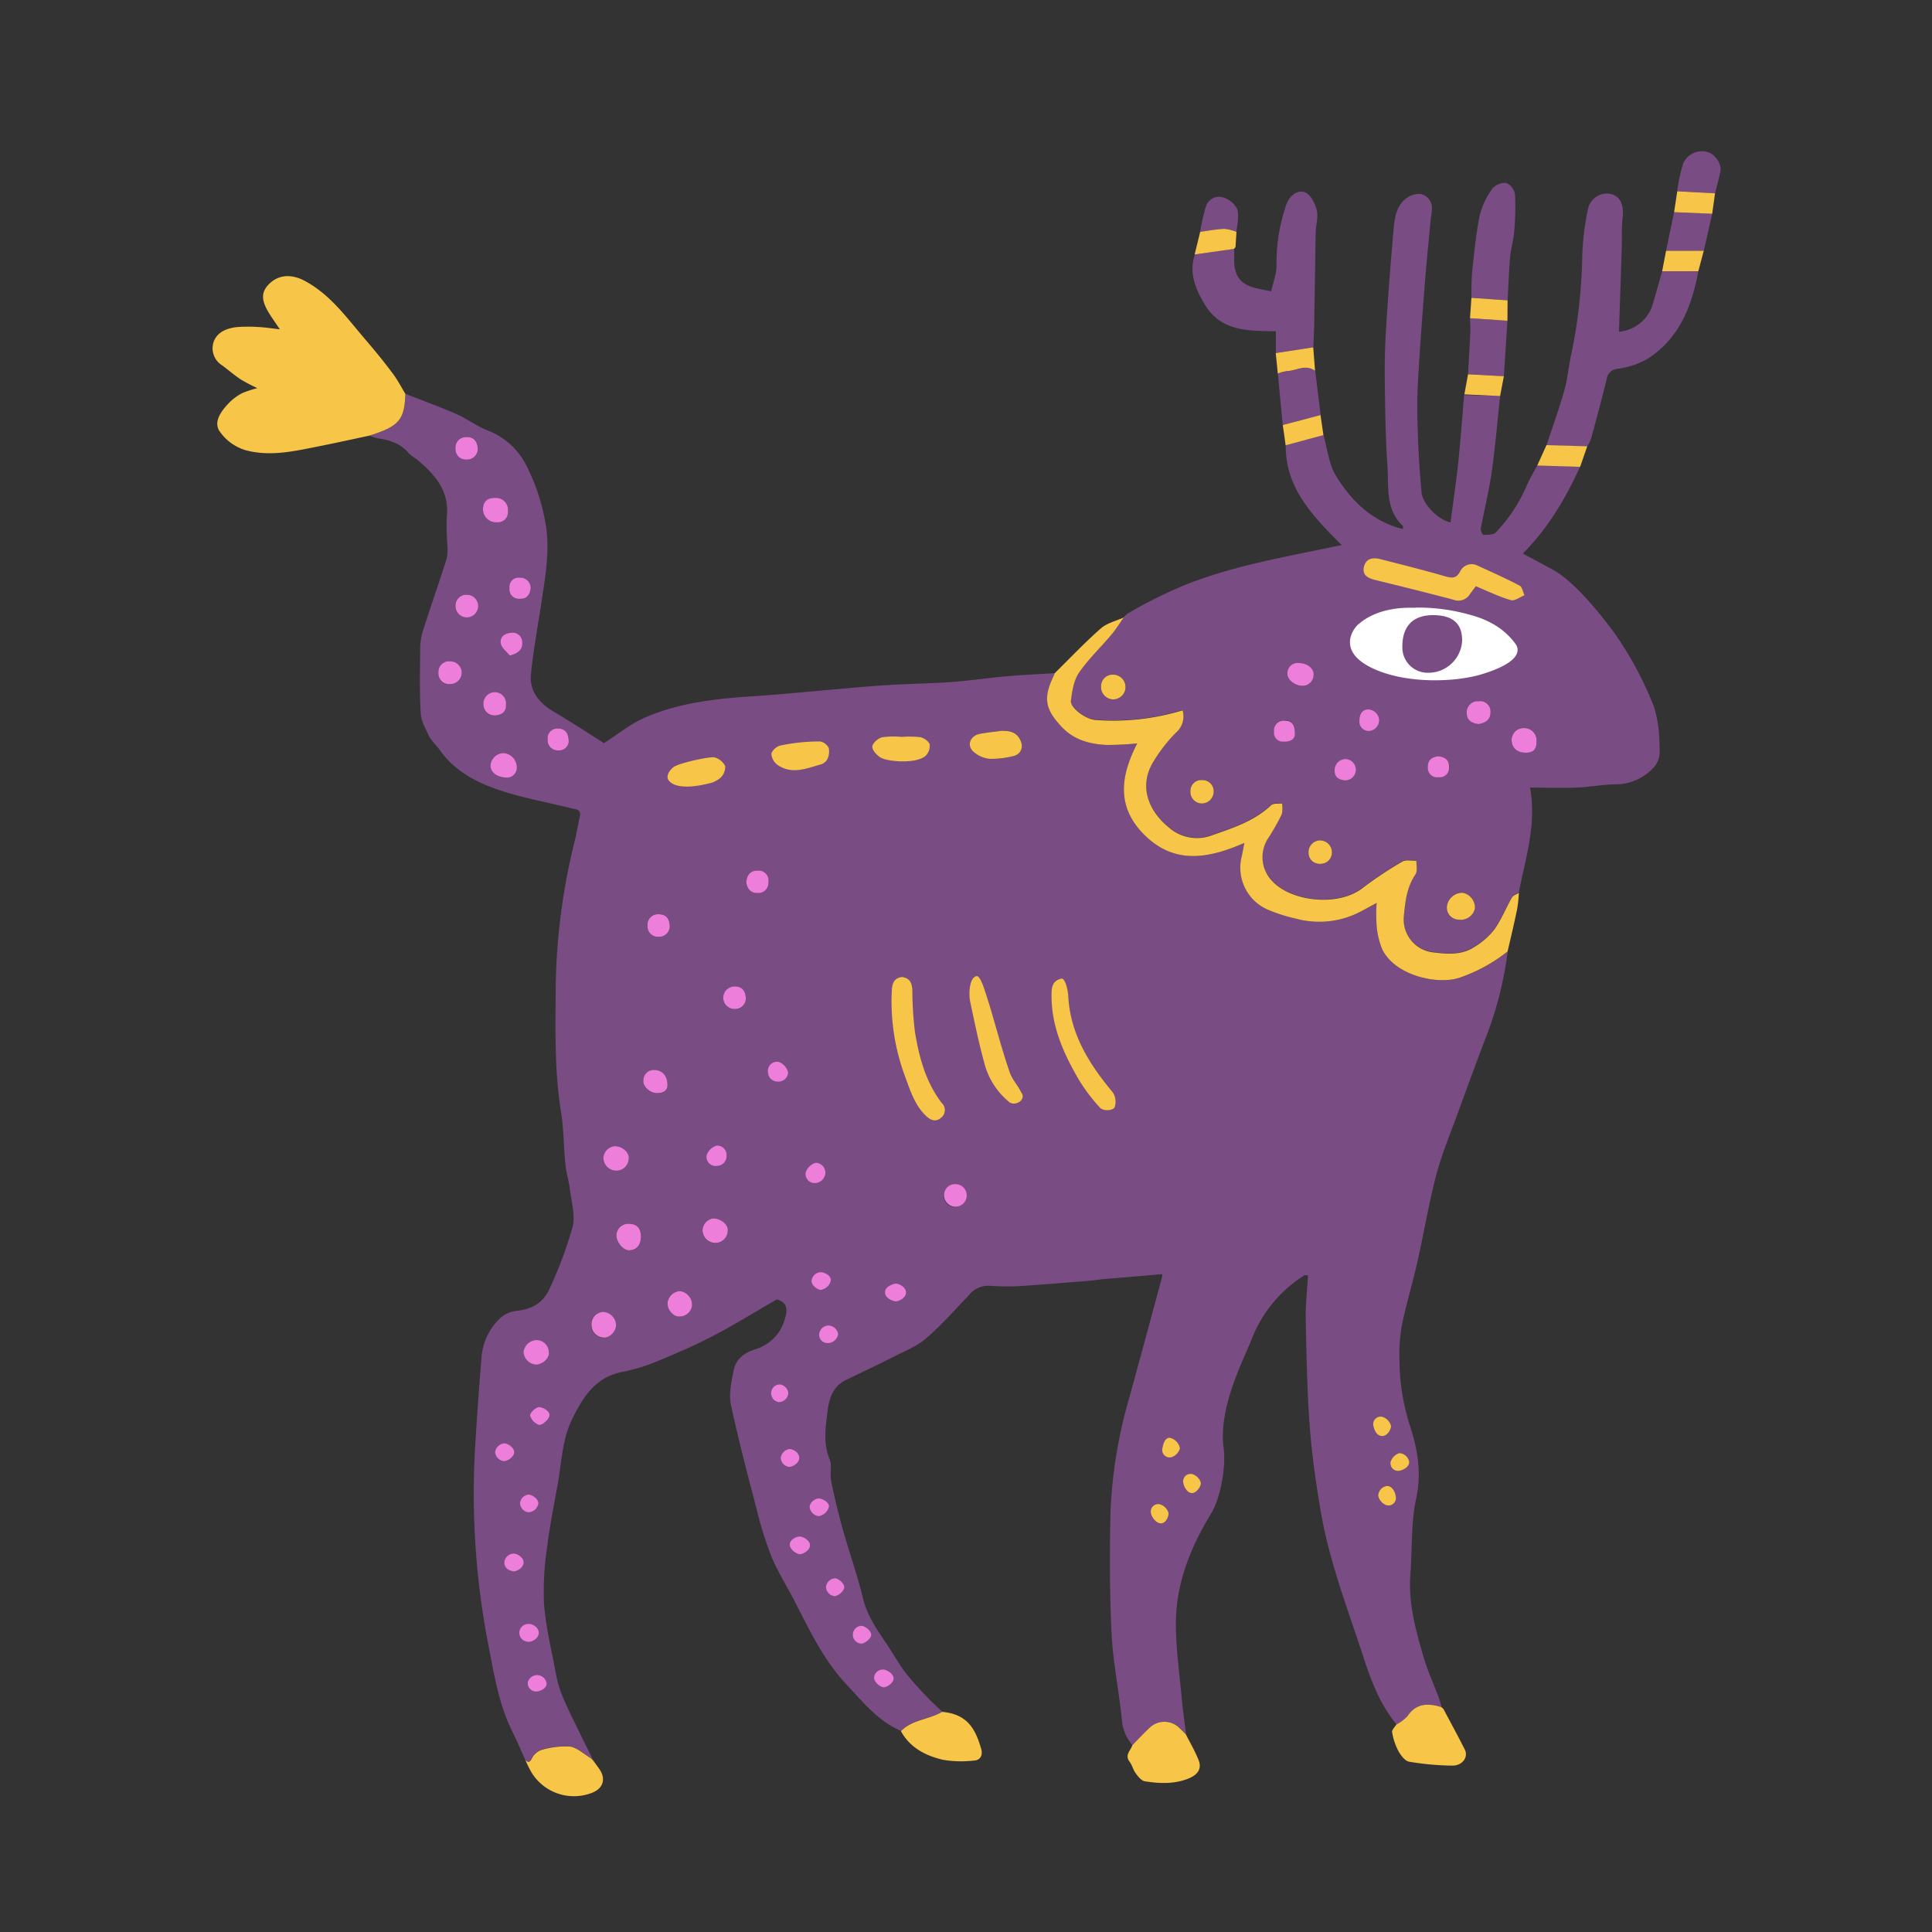 <svg id="Layer_1" data-name="Layer 1" xmlns="http://www.w3.org/2000/svg" viewBox="0 0 400 400"><rect x="0" y="0" width="400" height="400" fill="#333333" stroke="none"/><defs><style>.cls-1{fill:#794c84;}.cls-2{fill:#fff;}.cls-3{fill:#f7c548;}.cls-4{fill:#ed7ed9;}</style></defs><title>Artboard 1 copy 9</title><g id="ssUOSp"><path class="cls-1" d="M312.15,197a74.9,74.9,0,0,1-4.91,18.79c-1.83,4.88-3.65,9.77-5.42,14.68-1.56,4.3-3.36,8.55-4.51,13-1.58,6.07-2.59,12.29-4,18.42-1,4.32-2.29,8.57-3.15,12.92a37.22,37.22,0,0,0-.4,7.4A44.54,44.54,0,0,0,292,295.43c1.52,4.73,2.34,9.57,1.21,14.8s-.8,10.53-1.21,15.81c-.44,5.81,1.08,11.3,2.65,16.76.87,3,2.19,5.88,3.28,8.81.22.59.36,1.21.53,1.81-2.73-.8-5.19-.85-7,1.9a9.07,9.07,0,0,1-2.3,1.73c-3.5-4.21-5.37-9.28-7-14.34-3.19-9.75-6.91-19.37-8.67-29.54-1-5.86-1.87-11.77-2.31-17.69-.56-7.37-.69-14.78-.84-22.17-.07-3.06.29-6.13.46-9.27-.4,0-.62-.07-.75,0a27.33,27.33,0,0,0-11,13.46c-1.5,3.83-6.83,13.91-5.72,22.2.56,4.2-.71,10.61-2.58,13.66-4.28,7-7.26,14.45-7.3,22.7,0,5.14.73,10.27,1.2,15.4.23,2.54.6,5.06.91,7.59-.41-.41-.82-.83-1.24-1.22a4.42,4.42,0,0,0-6-.36c-1.35,1.22-2.57,2.57-3.84,3.86a9,9,0,0,1-2.21-5.31c-.6-5.95-1.84-11.87-2.13-17.83-.42-8.41-.42-16.86-.22-25.28a98.89,98.89,0,0,1,3.95-23.75q3.39-12.39,6.73-24.8a2.56,2.56,0,0,0,0-.56c-4,.34-7.91.68-11.85,1-1.16.11-2.32.3-3.48.39-5,.4-10,.82-15,1.13a55.49,55.49,0,0,1-5.62-.13,5.13,5.13,0,0,0-4.08,2c-2.88,3-5.66,6.18-8.81,8.89-1.93,1.66-4.46,2.66-6.78,3.84-3.3,1.69-6.67,3.24-10,4.88-2.51,1.25-3.31,3.8-3.61,6.13-.43,3.37-1,6.85.41,10.27.53,1.23,0,2.87.27,4.25.65,3.26,1.41,6.5,2.31,9.7,1.38,5,3.12,9.83,4.33,14.84,1,4.05,3.44,7.15,5.61,10.48,1.06,1.64,2,3.36,3.23,4.91,1.37,1.76,2.91,3.39,4.44,5,1,1.05,2.06,2,3.1,3-2.72,1.59-6.19,1.57-8.51,4-4.78-2.05-7.91-6-11.34-9.66-4.73-5.07-7.62-11.22-10.73-17.26-1.58-3.07-3.45-6-4.77-9.18a74.91,74.91,0,0,1-3-9.55c-1.89-7.28-3.83-14.55-5.39-21.91-.47-2.17.1-4.63.52-6.91.45-2.46,2.12-3.81,4.57-4.57a9,9,0,0,0,6.12-6.42c.5-1.68.55-3.29-1.72-3.89-4.34,2.5-8.67,5.2-13.18,7.55-3.95,2.05-8.07,3.82-12.2,5.52a40,40,0,0,1-6.86,2c-5.48,1.15-8,5.38-10.16,9.8-2.08,4.25-2.15,9.07-3,13.66-.75,4.17-1.6,8.34-2.11,12.54a61,61,0,0,0-.68,11.9c.36,4.79,1.53,9.52,2.42,14.26a23.66,23.66,0,0,0,1.25,4.54c.92,2.28,2,4.48,3.1,6.69,1.14,2.37,2.32,4.72,3.48,7.08a4,4,0,0,0-.69-.67c-1.4-.84-2.76-2.16-4.26-2.36a17.27,17.27,0,0,0-5.92.74,3.58,3.58,0,0,0-1.88,1.67c-.43.75-.68,1.07-1.38.4-.87-1.9-1.67-3.82-2.6-5.68-2.83-5.65-3.83-11.81-5-17.9a164.44,164.44,0,0,1-2.8-40.89c.38-6.18.8-12.37,1.32-18.55a12.49,12.49,0,0,1,4-8.53,6.15,6.15,0,0,1,3.32-1.41c3.18-.31,5.58-1.76,6.81-4.62a84.87,84.87,0,0,0,4.75-12.76c.6-2.42-.25-5.22-.57-7.84-.2-1.68-.74-3.33-.91-5-.37-3.71-.35-7.47-.94-11.14-1.36-8.47-1.12-17-1.08-25.49a131.63,131.63,0,0,1,4-30.66c.39-1.58.61-3.21,1-4.8s-1-1.52-1.79-1.73c-4.41-1.11-8.9-1.94-13.24-3.25-5.57-1.68-10.79-4.08-14.22-9.17a20.61,20.61,0,0,1-1.85-2.29c-.77-1.6-1.75-3.29-1.85-5-.26-4.58-.15-9.18-.09-13.77a12.5,12.5,0,0,1,.66-3.62c1.57-4.88,3.26-9.71,4.81-14.6a10.23,10.23,0,0,0,.12-3,49.24,49.24,0,0,1-.1-5.69c.57-5.42-2.54-8.81-6.27-11.91a10.89,10.89,0,0,1-1.56-1.16c-1.64-2-3.86-2.78-6.33-3.11a9.88,9.88,0,0,1-1.84-.6c6.13-1.93,7.27-3.24,7.45-8.64,3.56,1.4,7.17,2.71,10.67,4.24,2.2,1,4.16,2.5,6.39,3.36a15,15,0,0,1,7.8,6.91,42.16,42.16,0,0,1,4.08,12c1.08,5.62,0,11.32-.84,17-.73,4.83-1.65,9.64-2.12,14.5-.36,3.64,1.77,6.07,4.83,7.87,3.64,2.14,7.16,4.47,10.29,6.44,2.89-1.86,5.33-3.86,8.1-5.12,7.39-3.33,15.34-4.11,23.33-4.63,6.19-.41,12.37-1.06,18.55-1.58,3.19-.28,6.38-.56,9.58-.74,4.18-.24,8.37-.29,12.54-.6,3.7-.27,7.37-.83,11.07-1.16,3.38-.3,6.78-.45,10.18-.66-.13.3-.24.6-.38.89-2,4.34-1.54,6.61,1.69,10.11,2.56,2.79,5.81,3.68,9.33,3.86a59.39,59.39,0,0,0,6.43-.32c-3.35,6.54-4.43,12.92,1.32,18.78,6.26,6.37,13.34,5.12,20.86,1.83-.23,1.2-.38,2-.55,2.82a9.45,9.45,0,0,0,5.41,11,33.57,33.57,0,0,0,5.78,1.85,18.45,18.45,0,0,0,13.87-1.69l2.87-1.55a36.51,36.51,0,0,0,0,4.6,16.29,16.29,0,0,0,1.19,5.05c2.74,5.5,11.55,7.33,16,5.82A33.45,33.45,0,0,0,312.15,197ZM207.3,151.31c-1.49.21-3,.34-4.47.63-1.84.36-2.7,2.17-1.47,3.53a5.94,5.94,0,0,0,3.48,1.64,18.63,18.63,0,0,0,4.66-.5c1.86-.3,2.55-1.83,1.68-3.53S208.88,151.32,207.3,151.31ZM132.69,256c0-1.74-.8-2.6-2.42-2.64a2.47,2.47,0,0,0-2.65,2.49c.07,1.48,1.54,3.15,2.8,3C132.06,258.69,132.7,257.58,132.69,256ZM105,161a2.06,2.06,0,0,0,2-2.2,3,3,0,0,0-2.67-2.88,2.77,2.77,0,0,0-2.79,2.45C101.53,159.77,102.81,160.89,105,161Zm22.51,113.39a2.83,2.83,0,0,0-2.57-2.71,2.52,2.52,0,0,0-2.51,2.67,2.59,2.59,0,0,0,2.42,2.62C126.13,277.13,127.52,275.68,127.55,274.34ZM105.17,105.83a2.48,2.48,0,0,0-2.61-2.75c-1.51,0-2.5.63-2.56,2.27a2.7,2.7,0,0,0,2.87,2.79A2.1,2.1,0,0,0,105.17,105.83Zm38.1,164.59a2.89,2.89,0,0,0-2.42-3.11,2.71,2.71,0,0,0-2.64,2.56c0,1.33,1.24,2.82,2.51,2.7A2.59,2.59,0,0,0,143.27,270.42Zm-16-33.12a2.58,2.58,0,0,0-2.34,2.34,2.68,2.68,0,0,0,2.67,2.74,2.57,2.57,0,0,0,2.57-2.44C130.37,238.7,128.94,237.33,127.27,237.3Zm20.4,15a2.55,2.55,0,0,0-2.25,2.46,2.66,2.66,0,0,0,2.63,2.61,2.57,2.57,0,0,0,2.59-2.47C150.83,253.61,149.35,252.25,147.67,252.27Zm-36.74,30.27c1.38,0,2.87-1.3,2.71-2.57a2.56,2.56,0,0,0-2.53-2.52,2.79,2.79,0,0,0-2.73,2.55A2.84,2.84,0,0,0,110.93,282.54Zm27.26-57.76c0-2.05-1-3.17-2.61-3.24a2.13,2.13,0,0,0-2.37,2.06c-.21,1.3,1.27,2.67,2.71,2.72S138.13,225.78,138.19,224.78Zm-33.43-78.89a2.32,2.32,0,0,0-2.29-2.58,2.38,2.38,0,0,0-2.39,2.53,2.28,2.28,0,0,0,2.45,2.28C103.87,148.06,104.88,147.32,104.76,145.89Zm-11.68-4.25a2.38,2.38,0,0,0,2.51-2.21,2.35,2.35,0,0,0-2.43-2.5,2.18,2.18,0,0,0-2.39,2.29A2.23,2.23,0,0,0,93.08,141.64Zm61.34,64.92c-.15-1.53-.91-2.38-2.42-2.31a2.33,2.33,0,0,0,.13,4.66A2.21,2.21,0,0,0,154.42,206.56Zm43.42,38.6a2.23,2.23,0,0,0-2.37,2.41,2.13,2.13,0,0,0,2.41,2.27,2.35,2.35,0,0,0,0-4.68ZM98.92,92.87c-.12-1.55-.86-2.43-2.38-2.37a2.15,2.15,0,0,0-2.23,2.44,2.12,2.12,0,0,0,2.27,2.21A2.21,2.21,0,0,0,98.92,92.87Zm39.75,98.93c-.06-1.57-.74-2.5-2.27-2.51a2.15,2.15,0,0,0-2.33,2.35,2.12,2.12,0,0,0,2.17,2.31A2.21,2.21,0,0,0,138.67,191.8Zm15.83-9.22c.16,1.43.89,2.36,2.39,2.32a2.11,2.11,0,0,0,2.21-2.26,2.06,2.06,0,0,0-2.22-2.4C155.37,180.23,154.66,181.15,154.5,182.58ZM96.76,123.14a2.24,2.24,0,0,0-2.45,2.34,2.29,2.29,0,1,0,2.45-2.34Zm8.78,12.59c1.88-.46,2.67-1.37,2.6-2.65a2,2,0,0,0-2.36-2.07c-1.4.11-2.36,1-2.1,2.26C103.87,134.18,104.89,134.92,105.54,135.73Zm12.2,17.93c.05-2-.91-2.82-2.16-2.82a2,2,0,0,0-2.19,2.25,2.07,2.07,0,0,0,2.17,2.27A2,2,0,0,0,117.74,153.66Zm-7.87-31.78a2.13,2.13,0,0,0-2.19-2.28,1.89,1.89,0,0,0-2.19,2.13,1.93,1.93,0,0,0,2.09,2.24C109.11,124,109.65,123.16,109.87,121.88Z"/><path class="cls-1" d="M310.58,82c-.56,5.25-1,10.51-1.74,15.73-.55,3.93-1.54,7.78-2.26,11.68-.08.42.37,1.32.57,1.32.86,0,2,0,2.53-.47a33,33,0,0,0,6.5-9.93c.64-1.36,1.39-2.66,2.09-4l8.88.28c-3,6.57-6.62,12.73-11.87,18,2.08,1.11,4.17,2.23,6.25,3.36,4,2.16,9.08,8.14,12.65,13a71.73,71.73,0,0,1,7.75,14.09c1.69,3.86,1.65,8.45,1.69,10.7a4.89,4.89,0,0,1-1.33,3.24,10.74,10.74,0,0,1-7.68,3.39c-2.71,0-5.42.56-8.14.67-3.24.13-6.49,0-9.69,0,1.4,7.82-1,14.71-2.32,21.72-.48.31-1.18.5-1.43.94-1.26,2.2-2.2,4.61-3.66,6.66a15.27,15.27,0,0,1-4.18,3.64c-2.64,1.71-5.7,1.43-8.61,1.07a6.85,6.85,0,0,1-5.95-7.32c.28-3,.58-6.1,2.4-8.79.47-.68.16-1.88.2-2.85-1,0-2.17-.26-2.91.19a77.19,77.19,0,0,0-8.17,5.43c-5.11,4-14.68,2.82-18.57-1.21a7.12,7.12,0,0,1-1-9.1,47.94,47.94,0,0,0,2.79-4.93,5.81,5.81,0,0,0,.05-2.25c-.76.11-1.79-.06-2.25.38-3.46,3.25-7.81,4.68-12.14,6.18a8.8,8.8,0,0,1-9-1.54c-4.36-3.54-6.36-8.72-3.15-13.81a32.26,32.26,0,0,1,4.52-5.8,4.47,4.47,0,0,0,1.44-4.67,49.55,49.55,0,0,1-18,2c-2.1-.14-5.33-2.58-5.13-4,.27-2,.58-4.18,1.65-5.76,1.94-2.83,4.49-5.24,6.72-7.89.94-1.12,1.72-2.38,2.57-3.58v0l.67-.65a95,95,0,0,1,12-6c7.7-3.07,15.62-4.81,23.64-6.46l8.82-1.81c-6.07-6.06-11.7-11.88-11.58-20.74L274,90.06c.82,2.81,1.1,6,2.56,8.37,3.18,5.25,7.47,9.48,13.89,11.11,0-.32.07-.57,0-.65-3.67-3.44-2.9-8.09-3.19-12.36-.42-6.06-.48-12.15-.56-18.23-.05-3.59.07-7.18.3-10.77q.61-9.7,1.47-19.39c.22-2.46.39-5.09,2.4-6.86A4.57,4.57,0,0,1,294,40.15a2.93,2.93,0,0,1,2.46,3.11,16.19,16.19,0,0,1-.23,2c-.44,4.74-.93,9.48-1.3,14.23-.51,6.58-1,13.16-1.37,19.75-.19,3.58-.15,7.19,0,10.78.13,4,.39,7.93.75,11.88.21,2.45,3.32,5.63,6,6.27.54-4.14,1.16-8.25,1.6-12.38.49-4.68.82-9.37,1.22-14Zm-7.76,102.79a3.24,3.24,0,0,0-3.24,2.82A2.49,2.49,0,0,0,302,190.4a3,3,0,0,0,3.36-2.32A3.17,3.17,0,0,0,302.82,184.83Zm-72.31-40a2.56,2.56,0,1,0-.09-5.12,2.39,2.39,0,0,0-2.46,2.49A2.55,2.55,0,0,0,230.51,144.8Zm87.61,8.63a2.53,2.53,0,0,0-2.55-2.69,2.47,2.47,0,0,0-2.6,2.58c0,1.5,1.17,2.48,2.89,2.52C317.42,155.88,318.18,155.16,318.12,153.43Zm-69.37,12.92a2.47,2.47,0,0,0,2.53-2.43,2.31,2.31,0,0,0-2.33-2.41,2.23,2.23,0,0,0-2.48,2.21A2.39,2.39,0,0,0,248.75,166.35Zm21-24.32a2.28,2.28,0,0,0,2.22-2.29c.11-1.28-1.35-2.4-3-2.43a2.1,2.1,0,0,0-2.42,2.19C266.5,140.77,268,142,269.76,142Zm3.52,32a2.43,2.43,0,0,0-2.36,2.58,2.28,2.28,0,0,0,2.45,2.27,2.34,2.34,0,0,0,2.39-2.37A2.47,2.47,0,0,0,273.28,174Zm32.87-24.1c1.42-.25,2.49-.95,2.44-2.53a2.14,2.14,0,0,0-2.44-2.2,2.29,2.29,0,0,0-2.48,2.45C303.65,149.09,304.71,149.77,306.15,149.91Zm-38,2c.06-1.83-.6-2.71-2-2.78a2,2,0,0,0-2.33,2.25,1.83,1.83,0,0,0,2,2.07C267.18,153.54,268,153,268.1,152Zm29.59,4.62c-1.18.2-2.09.69-2.07,2.22a1.94,1.94,0,0,0,2.22,2.13,1.92,1.92,0,0,0,2.17-2.16C300,157.24,299.13,156.72,297.69,156.57Z"/><path class="cls-1" d="M351.62,56.19c-1.37,7.32-4,14-10.61,18.16a17.12,17.12,0,0,1-6.06,2,2.48,2.48,0,0,0-2.33,2.27c-1,4-2.08,8.06-3.17,12.07a9.4,9.4,0,0,1-.83,1.76l-8.44-.24c1.23-3.75,2.58-7.47,3.67-11.26.64-2.24.87-4.6,1.31-6.89a106.91,106.91,0,0,0,2.43-21,54.21,54.21,0,0,1,1.17-9.7,4,4,0,0,1,4.68-3.21c2,.43,2.81,2.31,2.52,4.79-.26,2.17-.13,4.39-.2,6.59-.18,5.72-.38,11.44-.57,17.15a8.07,8.07,0,0,0,6.77-5c.78-2.48,1.45-5,2.17-7.51Z"/><path class="cls-1" d="M255.52,51.51c.08,1.57-.16,3.25.31,4.7,1,3.23,4.11,3.43,7.36,4.1.39-1.85,1.17-3.73,1.1-5.57A36.47,36.47,0,0,1,266,43.35a9.62,9.62,0,0,1,.52-1.48c.75-1.65,2.36-2.65,3.78-2,1.13.54,2,2.3,2.33,3.67s-.2,3.08-.23,4.64c-.12,6.08-.19,12.17-.3,18.25,0,1.81-.12,3.62-.18,5.44l-7.76,1.2V68.59c-5.56-.12-11.4.18-14.85-5.74-1.86-3.19-3.19-6.44-1.91-10.19Z"/><path class="cls-1" d="M304.64,61.67c0-1.79,0-3.6.15-5.37.42-3.88.78-7.78,1.55-11.59a16.47,16.47,0,0,1,2.58-5.6,3.5,3.5,0,0,1,2.94-1.23,3.15,3.15,0,0,1,1.81,2.38,54.08,54.08,0,0,1-.18,7.74c-.13,1.74-.68,3.45-.83,5.19-.26,3-.36,6-.53,9Z"/><path class="cls-1" d="M303.94,77.5c.17-3,.35-6,.49-8.94,0-.89-.05-1.79-.08-2.68l7.75.53q-.37,5.73-.74,11.48Z"/><path class="cls-1" d="M265.58,88c-.34-3.54-.69-7.09-1-10.64a8.73,8.73,0,0,1,1.88-.5c1.95-.07,3.88-1.5,5.84-.07.37,3,.75,6.09,1.13,9.14Z"/><path class="cls-1" d="M347.26,39.61a32.93,32.93,0,0,1,1.25-5.84,4.25,4.25,0,0,1,5.12-2.26c1.4.44,2.82,2.38,2.58,3.79-.27,1.59-.74,3.15-1.13,4.73Z"/><path class="cls-1" d="M344.94,51.93q.84-4,1.66-8l7.89.33c-.59,2.57-1.17,5.13-1.75,7.7Z"/><path class="cls-1" d="M248.48,48a41.31,41.31,0,0,1,1.18-5.23,2.83,2.83,0,0,1,3.62-1.88,4.75,4.75,0,0,1,2.87,2.41c.43,1.41,0,3.1-.14,4.68a9,9,0,0,0-2.54-.6C251.8,47.48,250.15,47.81,248.48,48Z"/><path class="cls-2" d="M293.21,125.79a39.52,39.52,0,0,1,11,1.46c4.39,1.15,7.44,3.15,9.57,6.08,1,1.36.81,3.92-7.12,6.3-4.87,1.46-14,2-21-.64-9.72-3.72-5.25-9.13-4.4-9.75C286.15,125,293.18,126,293.21,125.79Z"/><path class="cls-3" d="M83.93,81.55c-.18,5.4-1.32,6.71-7.45,8.64-4.62,1-9.23,2-13.86,2.88-3.84.73-7.68,1.19-11.58.19a9.92,9.92,0,0,1-5.37-3.69c-1.65-2-.06-4.36,2-6.41a10.6,10.6,0,0,1,2.55-1.8,23.68,23.68,0,0,1,3.06-1,37.09,37.09,0,0,1-3.48-1.83c-1.35-.9-2.6-2-3.89-2.94a4.14,4.14,0,0,1-1.61-5c.84-2,2.9-2.71,5-2.89a31.61,31.61,0,0,1,4.13,0c1.34.06,2.67.27,4.51.48-.89-1.32-1.54-2.23-2.14-3.19-1.76-2.79-1.78-4.49-.1-6.18,2-2,4.67-2.1,7.35-.68,5.24,2.78,8.58,7.46,12.28,11.79,1.94,2.28,3.87,4.57,5.67,7C82.09,78.26,83,80,83.93,81.55Z"/><path class="cls-3" d="M232.66,127.84c-.85,1.2-1.63,2.46-2.57,3.58-2.23,2.65-4.78,5.06-6.72,7.89-1.07,1.58-1.38,3.78-1.65,5.76-.2,1.41,3,3.85,5.13,4a49.55,49.55,0,0,0,18-2,4.47,4.47,0,0,1-1.44,4.67,32.26,32.26,0,0,0-4.52,5.8c-3.21,5.09-1.21,10.27,3.15,13.81a8.8,8.8,0,0,0,9,1.54c4.33-1.5,8.68-2.93,12.14-6.18.46-.44,1.49-.27,2.25-.38a5.81,5.81,0,0,1-.05,2.25,47.94,47.94,0,0,1-2.79,4.93,7.12,7.12,0,0,0,1,9.1c3.89,4,13.46,5.2,18.57,1.21a77.19,77.19,0,0,1,8.17-5.43c.74-.45,1.93-.15,2.91-.19,0,1,.27,2.17-.2,2.85-1.82,2.69-2.12,5.77-2.4,8.79a6.85,6.85,0,0,0,5.95,7.32c2.91.36,6,.64,8.61-1.07a15.27,15.27,0,0,0,4.18-3.64c1.46-2.05,2.4-4.46,3.66-6.66.25-.44,1-.63,1.43-.94a29.09,29.09,0,0,1-.34,3.25c-.61,3-1.31,5.93-2,8.89a33.45,33.45,0,0,1-9.93,5.43c-4.43,1.51-13.24-.32-16-5.82a16.29,16.29,0,0,1-1.19-5.05,36.51,36.51,0,0,1,0-4.6l-2.87,1.55a18.45,18.45,0,0,1-13.87,1.69,33.57,33.57,0,0,1-5.78-1.85,9.45,9.45,0,0,1-5.41-11c.17-.81.32-1.62.55-2.82-7.52,3.29-14.6,4.54-20.86-1.83-5.75-5.86-4.67-12.24-1.32-18.78a59.39,59.39,0,0,1-6.43.32c-3.52-.18-6.77-1.07-9.33-3.86-3.23-3.5-3.72-5.77-1.69-10.11.14-.29.25-.59.38-.89,3.14-3.1,6.18-6.31,9.49-9.22C229.14,129,231.05,128.57,232.66,127.84Z"/><path class="cls-3" d="M234.43,361.34c1.27-1.29,2.49-2.64,3.84-3.86a4.42,4.42,0,0,1,6,.36c.42.39.83.81,1.24,1.22.9,1.78,1.92,3.51,2.65,5.36s-.27,3-1.89,3.72c-3,1.28-6.14,1.14-9.24.66-.72-.11-1.41-1-1.93-1.71s-.71-1.68-1.25-2.37C232.81,363.32,234.11,362.43,234.43,361.34Z"/><path class="cls-3" d="M289.1,357.05a9.07,9.07,0,0,0,2.3-1.73c1.84-2.75,4.3-2.7,7-1.9l0,0,.44.39c1.49,2.81,3,5.58,4.44,8.43.77,1.58-.52,3.35-2.64,3.31a56.29,56.29,0,0,1-8.89-.81c-.87-.15-1.75-1.33-2.25-2.25a12.93,12.93,0,0,1-1.28-3.85C288.13,358.16,288.78,357.57,289.1,357.05Z"/><path class="cls-3" d="M108.77,364.4c.7.67,1,.35,1.38-.4a3.58,3.58,0,0,1,1.88-1.67,17.27,17.27,0,0,1,5.92-.74c1.5.2,2.86,1.52,4.26,2.36a4,4,0,0,1,.69.67c.42.58.86,1.15,1.26,1.75,1.33,2,.67,3.95-1.61,4.82a10.3,10.3,0,0,1-12.45-4.13A25.38,25.38,0,0,1,108.77,364.4Z"/><path class="cls-3" d="M186.53,358.42c2.32-2.41,5.79-2.39,8.51-4,5.48.47,7,3.87,8.11,7.68.36,1.22-.12,2.35-1.53,2.41a22.66,22.66,0,0,1-6.38-.16C191.68,363.51,188.42,361.88,186.53,358.42Z"/><path class="cls-3" d="M320.18,92.16l8.44.24-1.47,4.26-8.88-.28C318.9,95,319.54,93.57,320.18,92.16Z"/><path class="cls-3" d="M265.58,88l7.82-2.07.6,4.15-7.83,2.11C266,90.77,265.78,89.38,265.58,88Z"/><path class="cls-3" d="M272.27,76.77c-2-1.43-3.89,0-5.84.07a8.73,8.73,0,0,0-1.88.5l-.42-4.24,7.76-1.2Z"/><path class="cls-3" d="M354.49,44.26l-7.89-.33.66-4.32,7.82.42C354.88,41.44,354.68,42.85,354.49,44.26Z"/><path class="cls-3" d="M344.94,51.93l7.8,0c-.37,1.41-.74,2.82-1.12,4.23l-7.49,0Z"/><path class="cls-3" d="M248.48,48c1.67-.22,3.32-.55,5-.62A9,9,0,0,1,256,48c-.07,1-.13,2.09-.2,3.14l-.31.39,0,0-8.15,1.15Z"/><path class="cls-3" d="M312.1,66.41l-7.75-.53c.1-1.41.2-2.81.29-4.21l7.49.51Z"/><path class="cls-3" d="M186.76,202.28c1.63.21,2.07,1.3,2.13,2.77a74.54,74.54,0,0,0,.54,8.61c.86,5.24,2.23,10.36,5.55,14.71a2,2,0,0,1-.08,3c-1.1,1-2.17.61-3.14-.3-2.34-2.2-3.26-5.18-4.32-8.05a44.56,44.56,0,0,1-2.8-17.94C184.72,203.59,185.09,202.5,186.76,202.28Z"/><path class="cls-3" d="M219.78,202.6c.85,0,1.34,2.65,1.39,3.6.39,7.84,4.33,14.08,9.1,19.82.91,1.09.82,3,.31,3.48a2.72,2.72,0,0,1-2.68,0,35.78,35.78,0,0,1-4.61-6.08c-3.22-5.53-5.77-11.33-5.57-17.94C217.75,204.11,218.09,203,219.78,202.6Z"/><path class="cls-3" d="M202.23,202.09c.61,0,1.29,1.88,1.52,2.57,2,5.88,3.3,11.64,5.35,17.48.51,1.44,1.69,2.63,2.34,4.05,1.18,1.52-1.36,3-2.56,1.92a15.38,15.38,0,0,1-4.91-7.38c-1.23-4.39-2.16-8.86-3.1-13.33C200.5,205.67,200.73,202.28,202.23,202.09Z"/><path class="cls-3" d="M138.39,161.49c-.47-.69,0-1.85,1.08-2.68s7.62-2.25,8.49-2a3.61,3.61,0,0,1,2.18,1.78,3.08,3.08,0,0,1-1,2.47,5.45,5.45,0,0,1-2.61,1.19C144.67,162.73,139.83,163.62,138.39,161.49Z"/><path class="cls-3" d="M186.7,152.57a19.48,19.48,0,0,1,3.9.07c.74.15,1.79.92,1.89,1.55a2.94,2.94,0,0,1-1,2.43c-2.33,1.63-8,1-9.22.2-.8-.52-1.72-1.54-1.66-2.26s1.18-1.7,2-1.91A17.33,17.33,0,0,1,186.7,152.57Z"/><path class="cls-3" d="M169.86,153.51a2.63,2.63,0,0,1,1.71,1.32,3.58,3.58,0,0,1-.26,2.32,2.24,2.24,0,0,1-1.32,1.1c-3,.84-6,2.14-8.92.18A3.13,3.13,0,0,1,159.7,156a2.86,2.86,0,0,1,2.18-1.71A39.71,39.71,0,0,1,169.86,153.51Z"/><path class="cls-3" d="M207.3,151.31c1.58,0,3,.12,3.88,1.77s.18,3.23-1.68,3.53a18.63,18.63,0,0,1-4.66.5,5.94,5.94,0,0,1-3.48-1.64c-1.23-1.36-.37-3.17,1.47-3.53C204.31,151.65,205.81,151.52,207.3,151.31Z"/><path class="cls-3" d="M240.38,315.39c-1,0-1.9-1.23-2.06-2a1.54,1.54,0,0,1,1.81-1.94,2.68,2.68,0,0,1,1.8,1.78C242,313.89,241.43,315.39,240.38,315.39Z"/><path class="cls-3" d="M287.18,307.66c1.14,0,1.7,1.4,1.8,2.18a1.54,1.54,0,0,1-2,1.77,2.69,2.69,0,0,1-1.63-1.93A2.09,2.09,0,0,1,287.18,307.66Z"/><path class="cls-3" d="M246.8,309.12c-1,0-1.64-1.27-1.79-2a1.54,1.54,0,0,1,1.84-1.92,2.68,2.68,0,0,1,1.77,1.8C248.71,307.62,247.77,309.12,246.8,309.12Z"/><path class="cls-3" d="M291.76,302.68c0,1-1.15,1.64-1.92,1.79a1.55,1.55,0,0,1-1.91-1.85,2.71,2.71,0,0,1,1.82-1.76A2.21,2.21,0,0,1,291.76,302.68Z"/><path class="cls-3" d="M244.29,299.87a2.71,2.71,0,0,1-1.75,1.83,1.54,1.54,0,0,1-1.86-1.9c.14-.77.46-2.12,1.48-2.12A2.71,2.71,0,0,1,244.29,299.87Z"/><path class="cls-3" d="M286.16,297.31c-1.14,0-1.64-1.28-1.79-2.05a1.54,1.54,0,0,1,1.85-1.91,2.68,2.68,0,0,1,1.76,1.81C288.07,295.82,287.31,297.31,286.16,297.31Z"/><path class="cls-3" d="M305.55,121.37c-.54.73-.89,1.19-1.23,1.66a2.81,2.81,0,0,1-3.42,1.13c-5.41-1.43-10.84-2.78-16.28-4.11-1.54-.38-2.67-1.1-2.2-2.81s1.93-1.84,3.37-1.47c4.54,1.14,9.07,2.3,13.57,3.59,1.34.39,2.18.34,2.92-1a2.65,2.65,0,0,1,3.7-1.22c2.9,1.32,5.82,2.63,8.64,4.11.55.29.69,1.34,1,2-.95.36-2,1.22-2.8,1C310.34,123.55,308,122.38,305.55,121.37Z"/><path class="cls-3" d="M302.82,184.83a3.17,3.17,0,0,1,2.55,3.25A3,3,0,0,1,302,190.4a2.49,2.49,0,0,1-2.43-2.75A3.24,3.24,0,0,1,302.82,184.83Z"/><path class="cls-3" d="M230.51,144.8a2.55,2.55,0,0,1-2.55-2.63,2.39,2.39,0,0,1,2.46-2.49,2.56,2.56,0,1,1,.09,5.12Z"/><path class="cls-3" d="M248.75,166.35a2.39,2.39,0,0,1-2.28-2.63,2.23,2.23,0,0,1,2.48-2.21,2.31,2.31,0,0,1,2.33,2.41A2.47,2.47,0,0,1,248.75,166.35Z"/><path class="cls-3" d="M273.28,174a2.47,2.47,0,0,1,2.48,2.48,2.34,2.34,0,0,1-2.39,2.37,2.28,2.28,0,0,1-2.45-2.27A2.43,2.43,0,0,1,273.28,174Z"/><path class="cls-3" d="M303.94,77.5l7.42.39L310.58,82l-7.4-.35C303.43,80.29,303.68,78.9,303.94,77.5Z"/><path class="cls-4" d="M306.15,149.91c-1.44-.14-2.5-.82-2.48-2.28a2.29,2.29,0,0,1,2.48-2.45,2.14,2.14,0,0,1,2.44,2.2C308.64,149,307.57,149.66,306.15,149.91Z"/><path class="cls-4" d="M268.1,152c-.06,1.06-.92,1.59-2.32,1.54a1.83,1.83,0,0,1-2-2.07,2,2,0,0,1,2.33-2.25C267.5,149.24,268.16,150.12,268.1,152Z"/><path class="cls-4" d="M283.65,151.32a1.93,1.93,0,0,1-2.19-2.16c0-1.42.76-2.42,2.07-2.26a2.36,2.36,0,0,1,2,2.21A2.26,2.26,0,0,1,283.65,151.32Z"/><path class="cls-4" d="M297.69,156.57c1.44.15,2.32.67,2.32,2.19a1.92,1.92,0,0,1-2.17,2.16,1.94,1.94,0,0,1-2.22-2.13C295.6,157.26,296.51,156.77,297.69,156.57Z"/><path class="cls-4" d="M276.32,159.51a2.3,2.3,0,0,1,2.16-2.35,2.2,2.2,0,0,1,.06,4.4C277.65,161.48,276.32,161.25,276.32,159.51Z"/><path class="cls-4" d="M269.76,142c-1.72,0-3.26-1.26-3.21-2.53a2.1,2.1,0,0,1,2.42-2.19c1.66,0,3.12,1.15,3,2.43A2.28,2.28,0,0,1,269.76,142Z"/><path class="cls-4" d="M318.12,153.43c.06,1.73-.7,2.45-2.26,2.41-1.72,0-2.86-1-2.89-2.52a2.47,2.47,0,0,1,2.6-2.58A2.53,2.53,0,0,1,318.12,153.43Z"/><path class="cls-4" d="M132.69,256c0,1.56-.63,2.67-2.27,2.86-1.26.14-2.73-1.53-2.8-3a2.47,2.47,0,0,1,2.65-2.49C131.89,253.42,132.68,254.28,132.69,256Z"/><path class="cls-4" d="M105,161c-2.23-.06-3.51-1.18-3.45-2.63a2.77,2.77,0,0,1,2.79-2.45,3,3,0,0,1,2.67,2.88A2.06,2.06,0,0,1,105,161Z"/><path class="cls-4" d="M127.55,274.34c0,1.34-1.42,2.79-2.66,2.58a2.59,2.59,0,0,1-2.42-2.62,2.52,2.52,0,0,1,2.51-2.67A2.83,2.83,0,0,1,127.55,274.34Z"/><path class="cls-4" d="M105.17,105.83a2.1,2.1,0,0,1-2.3,2.31,2.7,2.7,0,0,1-2.87-2.79c.06-1.64,1-2.28,2.56-2.27A2.48,2.48,0,0,1,105.17,105.83Z"/><path class="cls-4" d="M143.27,270.42a2.59,2.59,0,0,1-2.55,2.15c-1.27.12-2.55-1.37-2.51-2.7a2.71,2.71,0,0,1,2.64-2.56A2.89,2.89,0,0,1,143.27,270.42Z"/><path class="cls-4" d="M127.27,237.3c1.67,0,3.1,1.4,2.9,2.64a2.57,2.57,0,0,1-2.57,2.44,2.68,2.68,0,0,1-2.67-2.74A2.58,2.58,0,0,1,127.27,237.3Z"/><path class="cls-4" d="M147.67,252.27c1.68,0,3.16,1.34,3,2.6a2.57,2.57,0,0,1-2.59,2.47,2.66,2.66,0,0,1-2.63-2.61A2.55,2.55,0,0,1,147.67,252.27Z"/><path class="cls-4" d="M110.93,282.54a2.84,2.84,0,0,1-2.55-2.54,2.79,2.79,0,0,1,2.73-2.55,2.56,2.56,0,0,1,2.53,2.52C113.8,281.24,112.31,282.54,110.93,282.54Z"/><path class="cls-4" d="M138.19,224.78c-.06,1-.86,1.59-2.27,1.54s-2.92-1.42-2.71-2.72a2.13,2.13,0,0,1,2.37-2.06C137.15,221.61,138.23,222.73,138.19,224.78Z"/><path class="cls-4" d="M104.76,145.89c.12,1.43-.89,2.17-2.23,2.23a2.28,2.28,0,0,1-2.45-2.28,2.38,2.38,0,0,1,2.39-2.53A2.32,2.32,0,0,1,104.76,145.89Z"/><path class="cls-4" d="M93.08,141.64a2.23,2.23,0,0,1-2.31-2.42,2.18,2.18,0,0,1,2.39-2.29,2.35,2.35,0,0,1,2.43,2.5A2.38,2.38,0,0,1,93.08,141.64Z"/><path class="cls-4" d="M154.42,206.56a2.21,2.21,0,0,1-2.29,2.35,2.33,2.33,0,0,1-.13-4.66C153.51,204.18,154.27,205,154.42,206.56Z"/><path class="cls-4" d="M197.84,245.16a2.34,2.34,0,1,1-2.37,2.41A2.23,2.23,0,0,1,197.84,245.16Z"/><path class="cls-4" d="M98.92,92.87a2.21,2.21,0,0,1-2.34,2.28,2.12,2.12,0,0,1-2.27-2.21,2.15,2.15,0,0,1,2.23-2.44C98.06,90.44,98.8,91.32,98.92,92.87Z"/><path class="cls-4" d="M138.67,191.8a2.21,2.21,0,0,1-2.43,2.15,2.12,2.12,0,0,1-2.17-2.31,2.15,2.15,0,0,1,2.33-2.35C137.93,189.3,138.61,190.23,138.67,191.8Z"/><path class="cls-4" d="M154.5,182.58c.16-1.43.87-2.35,2.38-2.34a2.06,2.06,0,0,1,2.22,2.4,2.11,2.11,0,0,1-2.21,2.26C155.39,184.94,154.66,184,154.5,182.58Z"/><path class="cls-4" d="M96.76,123.14a2.34,2.34,0,1,1-2.45,2.34A2.24,2.24,0,0,1,96.76,123.14Z"/><path class="cls-4" d="M105.54,135.73c-.65-.81-1.67-1.55-1.86-2.46-.26-1.3.7-2.15,2.1-2.26a2,2,0,0,1,2.36,2.07C108.21,134.36,107.42,135.27,105.54,135.73Z"/><path class="cls-4" d="M117.74,153.66a2,2,0,0,1-2.18,1.7,2.07,2.07,0,0,1-2.17-2.27,2,2,0,0,1,2.19-2.25C116.83,150.84,117.79,151.62,117.74,153.66Z"/><path class="cls-4" d="M109.87,121.88c-.22,1.28-.76,2.15-2.29,2.09a1.93,1.93,0,0,1-2.09-2.24,1.89,1.89,0,0,1,2.19-2.13A2.13,2.13,0,0,1,109.87,121.88Z"/><path class="cls-4" d="M170.89,242.8a2.22,2.22,0,0,1-1.94,2.12,1.88,1.88,0,0,1-2.14-2.18,3.07,3.07,0,0,1,2.14-2A2.08,2.08,0,0,1,170.89,242.8Z"/><path class="cls-4" d="M150.42,239.28a2,2,0,0,1-2,2.1,1.88,1.88,0,0,1-2.12-2.2,3.11,3.11,0,0,1,2.16-2A1.94,1.94,0,0,1,150.42,239.28Z"/><path class="cls-4" d="M161,223.93a2,2,0,0,1-2-2,1.87,1.87,0,0,1,2.25-2.06,3.05,3.05,0,0,1,1.92,2.21A2,2,0,0,1,161,223.93Z"/><path class="cls-4" d="M182.84,349.32c-.77-.15-1.87-1.13-1.87-1.93a1.78,1.78,0,0,1,1.79-1.72c.69-.07,2.25.81,2.25,1.83S183.45,349.44,182.84,349.32Z"/><path class="cls-4" d="M165.43,321.77c-.76-.19-1.92-1-1.92-2s1.32-1.62,2-1.65,2.19.72,2.19,1.83S166,321.92,165.43,321.77Z"/><path class="cls-4" d="M171.33,278.08a1.76,1.76,0,0,1-1.74-1.76,2,2,0,0,1,1.87-1.89,2.09,2.09,0,0,1,2.07,1.82A2.22,2.22,0,0,1,171.33,278.08Z"/><path class="cls-4" d="M169.88,267.06c-.75-.13-1.86-.91-1.86-1.89a2,2,0,0,1,1.74-1.76c.69-.09,2.26.54,2.26,1.62A2.49,2.49,0,0,1,169.88,267.06Z"/><path class="cls-4" d="M113.18,348.53c0,1-1.18,1.54-1.88,1.65a1.72,1.72,0,0,1-2-2,2,2,0,0,1,3.88.39Z"/><path class="cls-4" d="M180.37,338.45c0,.94-1.6,1.95-2.15,1.83a1.84,1.84,0,0,1,0-3.66C178.82,336.51,180.37,337.51,180.37,338.45Z"/><path class="cls-4" d="M111.54,338.06c0,1.29-1.67,2-2.22,1.83a1.83,1.83,0,0,1,.07-3.66C110,336.12,111.54,336.77,111.54,338.06Z"/><path class="cls-4" d="M174.79,328.61c0,.92-1.57,2-2.12,1.83a2,2,0,0,1-1.66-1.83,2,2,0,0,1,1.77-1.83C173.34,326.68,174.79,327.7,174.79,328.61Z"/><path class="cls-4" d="M108.4,323.49c0,1.21-1.68,2-2.23,1.83-.79-.19-1.75-.63-1.75-1.83a2,2,0,0,1,1.82-1.83C106.8,321.55,108.4,322.29,108.4,323.49Z"/><path class="cls-4" d="M187.58,267.6c0,1.21-1.72,1.95-2.28,1.82-.79-.18-2.07-.72-2.07-1.85s1.32-1.64,2.11-1.8C185.9,265.65,187.58,266.38,187.58,267.6Z"/><path class="cls-4" d="M169.47,313.9a2.13,2.13,0,0,1-1.84-1.9c0-.9,1.06-1.67,1.75-1.75s2.25.67,2.25,1.64A2.58,2.58,0,0,1,169.47,313.9Z"/><path class="cls-4" d="M111.46,311.28a2.19,2.19,0,0,1-2.06,1.83,2,2,0,0,1-1.73-1.83,1.94,1.94,0,0,1,1.64-1.82C109.86,309.32,111.46,310.17,111.46,311.28Z"/><path class="cls-4" d="M163.21,288.46a2,2,0,0,1-1.91,1.83,1.84,1.84,0,0,1,0-3.66A2,2,0,0,1,163.21,288.46Z"/><path class="cls-4" d="M111.61,295a2.87,2.87,0,0,1-1.85-1.91c-.08-.51,1.07-1.67,1.76-1.75s2.25.73,2.25,1.61S112.23,295.12,111.61,295Z"/><path class="cls-4" d="M165.47,301.85c0,1.25-1.73,2-2.28,1.82a2,2,0,0,1-1.55-1.82,2.13,2.13,0,0,1,1.73-1.83C163.93,299.93,165.47,300.59,165.47,301.85Z"/><path class="cls-4" d="M106.45,300.67c0,1.11-1.73,2-2.28,1.82a2.05,2.05,0,0,1-1.66-1.82,2.13,2.13,0,0,1,1.8-1.83C104.87,298.74,106.45,299.56,106.45,300.67Z"/><path id="pupil" class="cls-1" d="M302.72,132.63a7,7,0,0,1-7.1,6.66,5.25,5.25,0,0,1-5.28-5.42c0-4.23,2.2-6.51,6.34-6.51S302.74,129.12,302.72,132.63Z"/></g></svg>